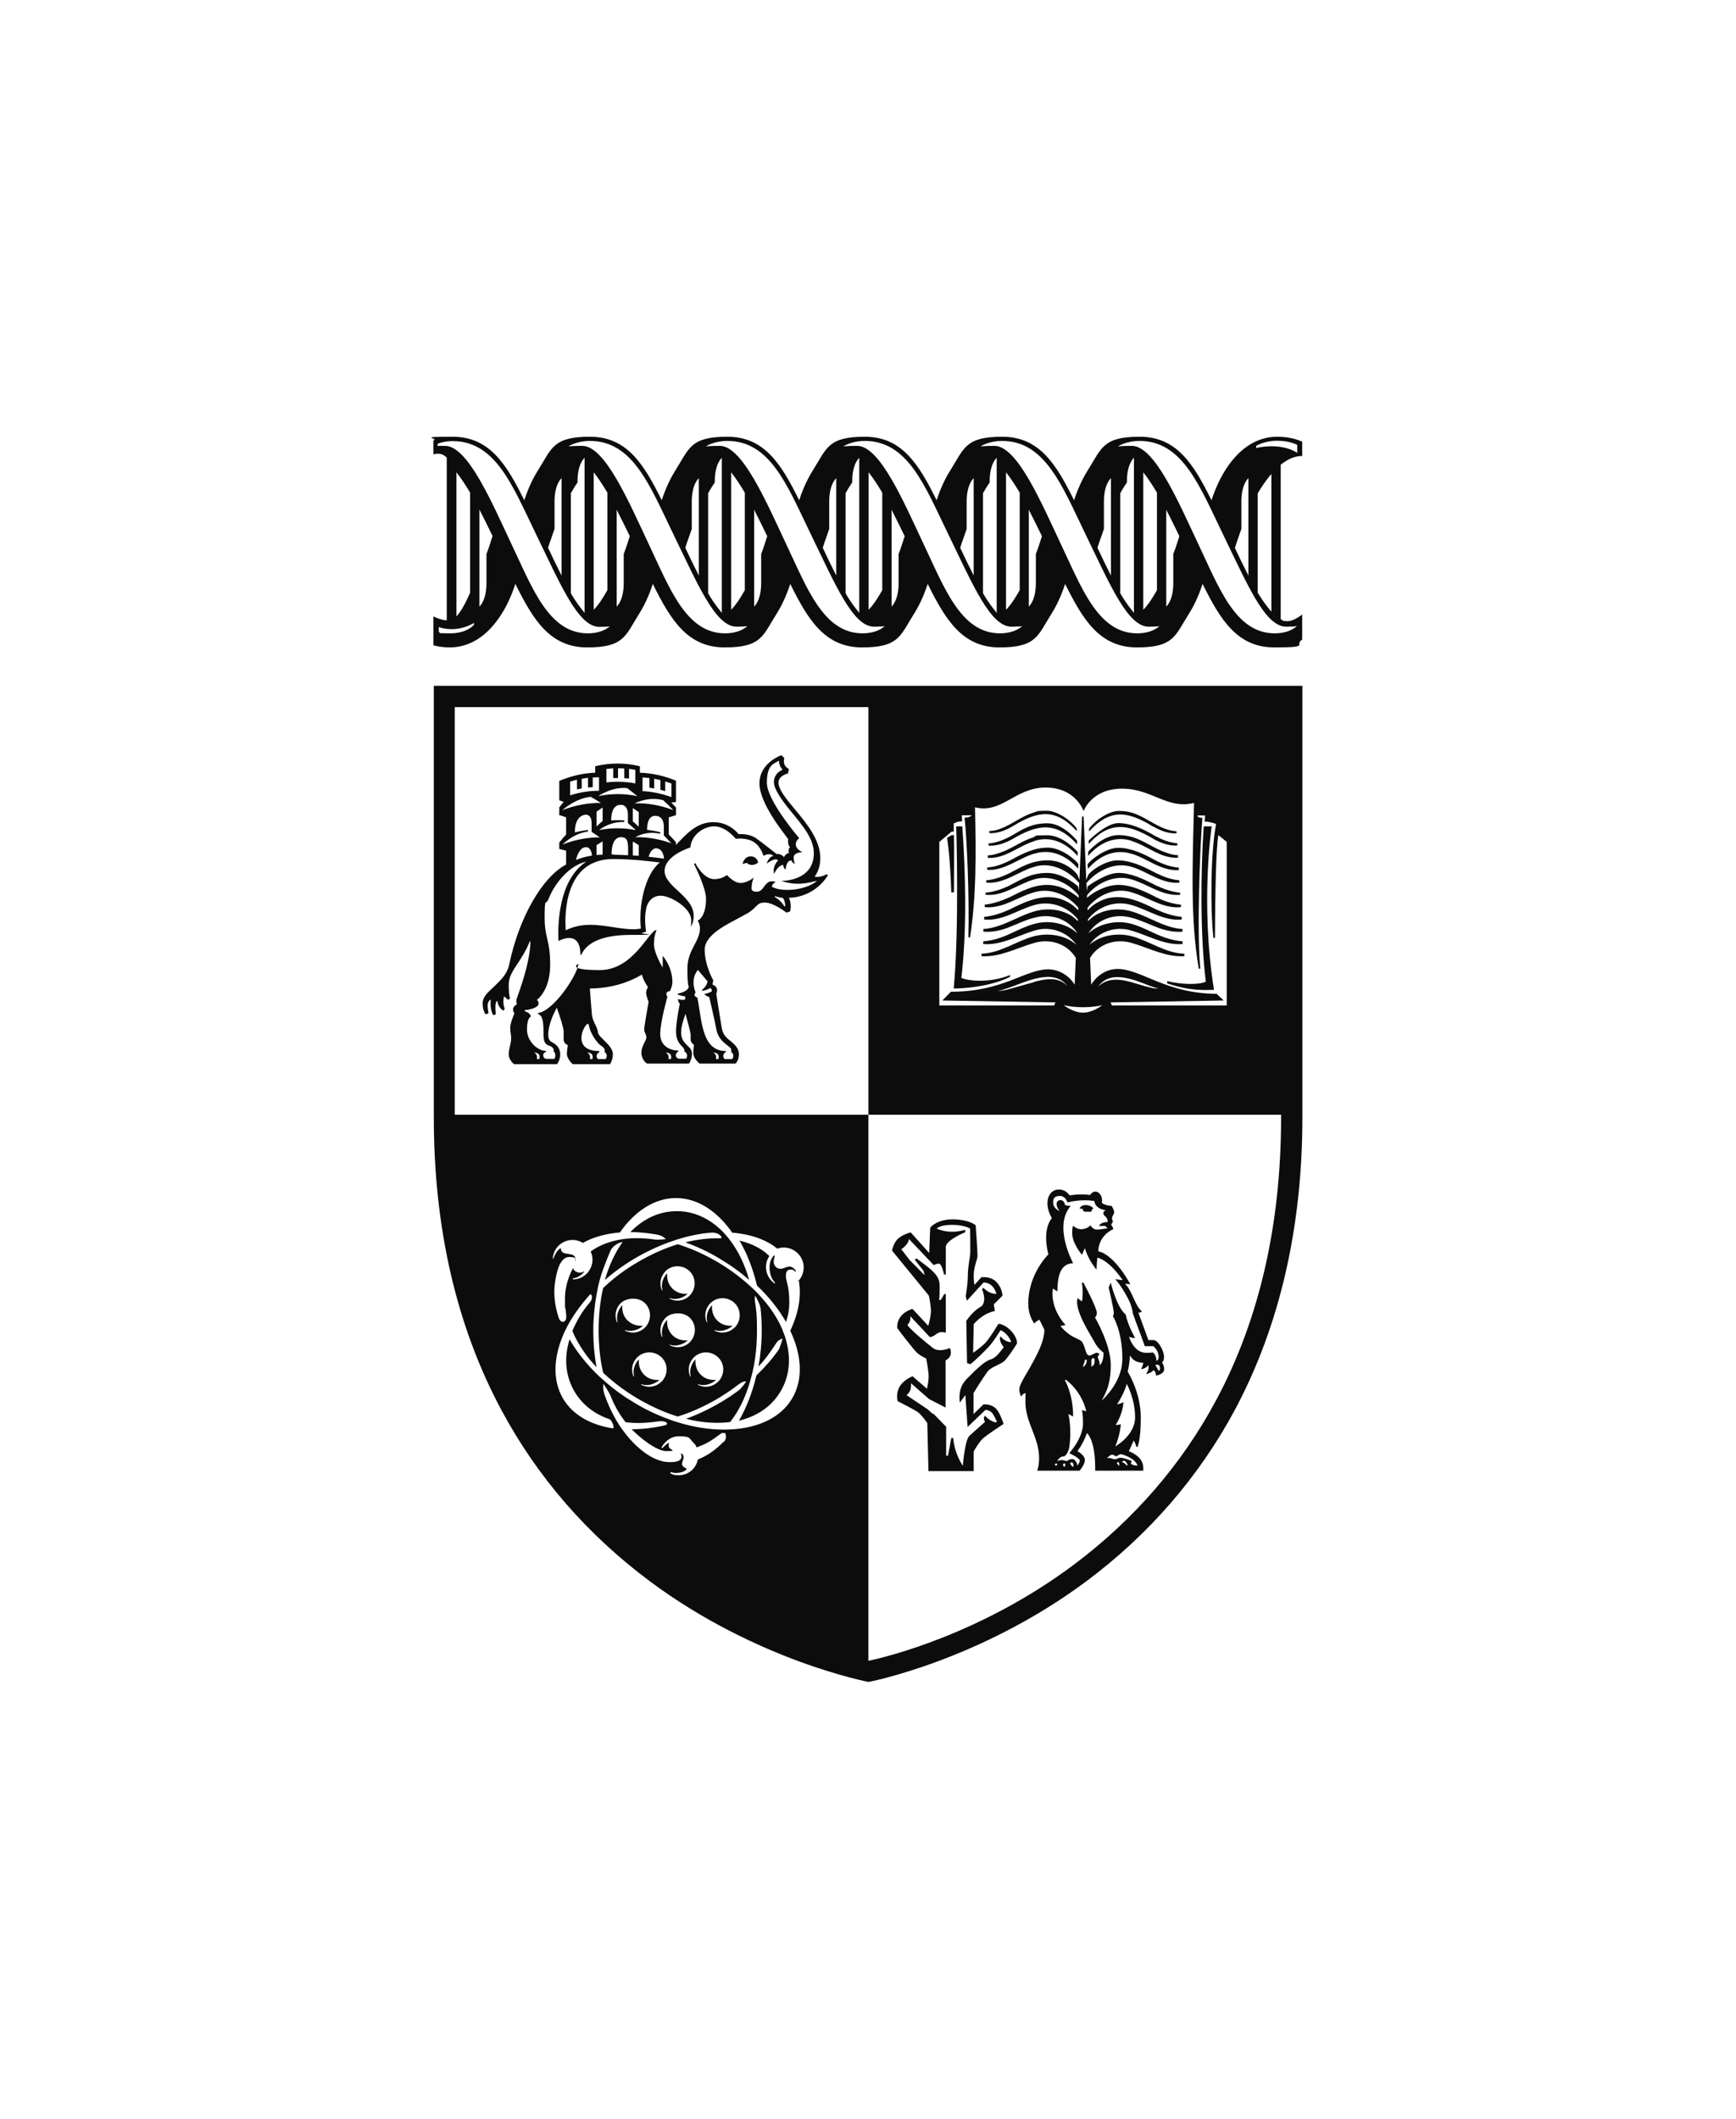 <?xml version="1.0" encoding="UTF-8"?>
<svg id="Layer_2" xmlns="http://www.w3.org/2000/svg" version="1.1" viewBox="0 0 913.2 1114.5">
  <!-- Generator: Adobe Illustrator 29.3.1, SVG Export Plug-In . SVG Version: 2.1.0 Build 151)  -->
  <defs>
    <style>
      .st0 {
        fill: #0c0c0c;
      }
    </style>
  </defs>
  <path id="DNA" class="st0" d="M685,239.9v-7.6c-3.7-1.7-8.3-2.6-13.2-2.6-10.6,0-20,6.1-27.2,17.5-4.2,6.6-6.4,13.2-7.3,15.9-9.5-19.2-18.4-33.4-37.8-33.4s-20,6.1-27.2,17.5c-4.2,6.6-6.4,13.2-7.3,15.9-9.5-19.2-18.4-33.4-37.8-33.4s-20,6.1-27.2,17.5c-4.2,6.6-6.4,13.2-7.3,15.9-9.5-19.2-18.4-33.4-37.8-33.4s-20,6.1-27.2,17.5c-4.2,6.6-6.4,13.2-7.3,15.9-9.5-19.2-18.4-33.4-37.8-33.4s-20,6.1-27.2,17.5c-4.2,6.6-6.4,13.2-7.3,15.9-9.5-19.2-18.4-33.4-37.8-33.4s-20,6.1-27.2,17.5c-4.2,6.6-6.4,13.2-7.3,15.9-9.5-19.2-18.4-33.4-37.8-33.4s-6.8.7-10,2v7.3s4-1.6,7,1.7v8.6s0,0,0,0v77c-3.6-.3-7-2.1-7-2.1v15.2c2.6.7,5.5,1.1,8.6,1.1,10.6,0,20-6.1,27.2-17.5,4.2-6.6,6.4-13.2,7.3-15.9,9.5,19.2,18.4,33.4,37.8,33.4s20-6.1,27.2-17.5c4.2-6.6,6.4-13.2,7.3-15.9,9.5,19.2,18.4,33.4,37.8,33.4s20-6.1,27.2-17.5c4.2-6.6,6.4-13.2,7.3-15.9,9.5,19.2,18.4,33.4,37.8,33.4s20-6.1,27.2-17.5c4.2-6.6,6.4-13.2,7.3-15.9,9.5,19.2,18.4,33.4,37.8,33.4s20-6.1,27.2-17.5c4.2-6.6,6.4-13.2,7.3-15.9,9.5,19.2,18.4,33.4,37.8,33.4s20-6.1,27.2-17.5c4.2-6.6,6.4-13.2,7.3-15.9,9.5,19.2,18.4,33.4,37.8,33.4s10.1-1.4,14.6-4.1v-13.2s-4.3,3.5-7.6,3.5-2.4-.4-3.7-1.1v-81.2c3.4-2.7,7.2-4.6,11.3-4.6ZM660.8,234.5s4.2-2.7,11-2.7,10.6,2.2,10.6,2.2v4.2c-8.9-5.8-21.6-2.6-21.6-2.6v-1.1ZM650.7,284.8c.7-2.1,1.5-4.3,2.3-6.6v-14.4c0-9.3,3.7-12.3,3.7-12.3v17.8s0,0,0,0v33.4c-2.6-5.1-5.1-10.2-7.1-14.5l1.1-3.4ZM578.4,284.8c.7-2.1,1.5-4.3,2.3-6.6v-14.4c0-9.3,3.7-12.3,3.7-12.3v17.8s0,0,0,0v33.4c-2.5-4.9-4.9-9.9-7.1-14.6l1.1-3.4ZM596.5,249.3v73s-4.2-4.9-7.2-10.3v-52.6c1.2-2.1,2.3-4,3.5-5.6v-.7c0-9.3,3.7-12.3,3.7-12.3v8.6s0,0,0,0ZM608.6,310.4c-2.4,4.3-4.8,7.9-7.2,10.3v-72.3c2.4,3,4.8,6.7,7.2,10.7v51.2ZM506.2,284.8c.7-2.1,1.5-4.3,2.3-6.6v-14.4c0-9.3,3.7-12.3,3.7-12.3v17.8s0,0,0,0v33.4c-2.5-4.9-4.9-9.9-7.1-14.6l1.1-3.4ZM524.3,249.3v73s-4.2-4.9-7.2-10.3v-52.6c1.2-2.1,2.3-4,3.5-5.6v-.7c0-9.3,3.7-12.3,3.7-12.3v8.6s0,0,0,0ZM536.4,310.4c-2.4,4.3-4.8,7.9-7.2,10.3v-72.3c2.4,3,4.8,6.7,7.2,10.7v51.2ZM433.9,284.8c.7-2.1,1.5-4.3,2.3-6.6v-14.4c0-9.3,3.7-12.3,3.7-12.3v17.8s0,0,0,0v33.4c-2.5-4.9-4.9-9.9-7.1-14.6l1.1-3.4ZM452,249.3v73s-4.2-4.9-7.2-10.3v-52.6c1.2-2.1,2.3-4,3.5-5.6v-.7c0-9.3,3.7-12.3,3.7-12.3v8.6s0,0,0,0ZM464.1,310.4c-2.4,4.3-4.8,7.9-7.2,10.3v-72.3c2.4,3,4.8,6.7,7.2,10.7v51.2ZM361.6,284.8c.7-2.1,1.5-4.3,2.3-6.6v-14.4c0-9.3,3.7-12.3,3.7-12.3v17.8s0,0,0,0v33.4c-2.5-4.9-4.9-9.9-7.1-14.6l1.1-3.4ZM379.7,249.3v73s-4.2-4.9-7.2-10.3v-52.6c1.2-2.1,2.3-4,3.5-5.6v-.7c0-9.3,3.7-12.3,3.7-12.3v8.6s0,0,0,0ZM391.8,310.4c-2.4,4.3-4.8,7.9-7.2,10.3v-72.3c2.4,3,4.8,6.7,7.2,10.7v51.2ZM289.4,284.8c.7-2.1,1.5-4.3,2.3-6.6v-14.4c0-9.3,3.7-12.3,3.7-12.3v17.8s0,0,0,0v33.4c-2.5-4.9-4.9-9.9-7.1-14.6l1.1-3.4ZM307.5,249.3v73s-4.2-4.9-7.2-10.3v-52.6c1.2-2.1,2.3-4,3.5-5.6v-.7c0-9.3,3.7-12.3,3.7-12.3v8.6s0,0,0,0ZM319.5,310.4c-2.4,4.3-4.8,7.9-7.2,10.3v-72.3c2.4,3,4.8,6.7,7.2,10.7v51.2ZM247.3,311.8c-2.3,5.1-4.7,9.8-7.2,12.4v-75.8c2.4,3,4.8,6.7,7.2,10.7v52.7ZM249.4,328.5s-3.5,4.6-12.5,4.6-4.2-.3-6.1-.8v-2.5c1.7.6,4.1,1.1,6.7,1.1,7,0,11.8-3.3,11.8-3.3v.9ZM258,285.4c-.6,1.9-1.3,3.9-2.1,6v15.3c0,9.3-3.7,12.3-3.7,12.3v-18.7s0,0,0,0v-32.3c2.3,4.5,4.6,9.2,6.9,13.9l-1.1,3.4ZM321.7,328.5s-3.5,4.6-12.5,4.6c-20.5,0-29.2-23.9-39.9-46.4-10.6-22.5-23.2-52.2-35.2-52.2s-2.7.2-3.9.5v-1.6s3-1.4,7.9-1.4c22.7,0,31.6,23.7,43.7,48.6,13.3,27.4,22.4,49.1,33.5,49.1s6.3-1.9,6.3-1.9v.9ZM330.2,285.4c-.6,1.9-1.3,3.9-2.1,6v15.3c0,9.3-3.7,12.3-3.7,12.3v-18.7h0s0-32.2,0-32.2c2.3,4.5,4.6,9.2,6.9,13.9l-1.1,3.4ZM393.9,328.5s-3.5,4.6-12.5,4.6c-20.5,0-29.2-23.9-39.9-46.4-10.6-22.5-23.2-52.2-35.2-52.2s-7,1.2-7,1.2v-1.1s4.2-2.7,11-2.7c22.7,0,31.6,23.7,43.7,48.6,13.3,27.4,22.4,49.1,33.5,49.1s6.3-1.9,6.3-1.9v.9ZM402.5,285.4c-.6,1.9-1.3,3.9-2.1,6v15.3c0,9.3-3.7,12.3-3.7,12.3v-18.7s0,0,0,0v-32.2c2.3,4.5,4.6,9.2,6.9,13.9l-1.1,3.4ZM466.2,328.5s-3.5,4.6-12.5,4.6c-20.5,0-29.2-23.9-39.9-46.4-10.6-22.5-23.2-52.2-35.2-52.2s-7,1.2-7,1.2v-1.1s4.2-2.7,11-2.7c22.7,0,31.6,23.7,43.7,48.6,13.3,27.4,22.4,49.1,33.5,49.1s6.3-1.9,6.3-1.9v.9ZM474.8,285.4c-.6,1.9-1.3,3.9-2.1,6v15.3c0,9.3-3.7,12.3-3.7,12.3v-18.7s0,0,0,0v-32.2c2.3,4.5,4.6,9.2,6.9,13.9l-1.1,3.4ZM538.5,328.5s-3.5,4.6-12.5,4.6c-20.5,0-29.2-23.9-39.9-46.4-10.6-22.5-23.2-52.2-35.2-52.2s-7,1.2-7,1.2v-1.1s4.2-2.7,11-2.7c22.7,0,31.6,23.7,43.7,48.6,13.3,27.4,22.4,49.1,33.5,49.1s6.3-1.9,6.3-1.9v.9ZM547,285.4c-.6,1.9-1.3,3.9-2.1,6v15.3c0,9.3-3.7,12.3-3.7,12.3v-18.7s0,0,0,0v-32.2c2.3,4.5,4.6,9.2,6.9,13.9l-1.1,3.4ZM610.7,328.5s-3.5,4.6-12.5,4.6c-20.5,0-29.2-23.9-39.9-46.4-10.6-22.5-23.2-52.2-35.2-52.2s-7,1.2-7,1.2v-1.1s4.2-2.7,11-2.7c22.7,0,31.6,23.7,43.7,48.6,13.3,27.4,22.4,49.1,33.5,49.1s6.3-1.9,6.3-1.9v.9ZM619.3,285.4c-.6,1.9-1.3,3.9-2.1,6v15.3c0,9.3-3.7,12.3-3.7,12.3v-18.7s0,0,0,0v-32.2c2.3,4.5,4.6,9.2,6.9,13.9l-1.1,3.4ZM683,327.6v.9s-3.5,4.6-12.5,4.6c-20.5,0-29.2-23.9-39.9-46.4-10.6-22.5-23.2-52.2-35.2-52.2s-7,1.2-7,1.2v-1.1s4.2-2.7,11-2.7c22.7,0,31.6,23.7,43.7,48.6,13.3,27.4,22.4,49.1,33.5,49.1s6.3-1.9,6.3-1.9ZM661.6,311.6v-52.1c1.8-3.1,4.2-6.8,7.2-10.2v72.4c-2.4-2.7-4.9-6.2-7.2-10Z"/>
  <g id="STAFF">
    <path class="st0" d="M512.3,773.7h-23.9l-.6-25.2c-.5-.9-3.7-5.2-5.7-6.3-2.7-1.6-9.2-4.9-9.2-4.9l-.6-.3-.2-.6c0-.1-.8-3.5,1-6.9,1.8-3.3,5.9-5.2,6.1-5.3l.8-.4,7.6,6.6c.4-1.7.9-4.2.9-6.5s-.9-7.7-1.3-9.4c-1.1-.5-3.4-1.7-4.9-3.1-1.9-1.8-9.3-11.5-10.1-12.6l-.2-.3v-.4c0-.1-.3-3,1.8-5.7,2-2.6,5.1-3.6,5.3-3.7l.9-.3,8.3,8.9c.6-2.1,1.4-5.4,1.4-7.8s-.8-7-1.1-8.1l-19.3-23.6v-.7c.2-.1.8-3.6,3.2-5.7,2.2-2,5.7-3,5.8-3l.8-.2,9.7,10.8.5-13.2.3-.4c.1-.2,3.5-4.1,11.5-4.1s11.5,2.7,11.7,2.8l.5.4v.7c0,.5.9,12.4.9,14.7s-.4,2.4-.8,4c-.6,2.1-1.2,4.4-1.2,7s.2,3.6.4,4.9l3.7-4.1h.6c.2,0,4.2-.4,7.1,2.4,2.8,2.7,3.3,6.5,3.3,6.7v.7c0,0-4.5,4.5-4.5,4.5l.5,3.5c-4.2.9-7.9,3.3-11.1,6.9l-.3,15.1c2-1.4,4.9-3.6,6.5-5.3,2.5-2.8,6.2-9,6.3-9.1l.5-.8h.9c.3.2,3.1.7,5.9,3.8,2.9,3.2,3,5.8,3,6v.4l-.2.4c-1,1.6-4.9,7.6-6.7,9.1-.8.7-2.1,1.3-3.5,2-1.7.8-3.7,1.8-4.6,2.8-1.5,1.6-6,8.8-7.9,11.9v11l5.3-5.1h.5c.2,0,4.5-.2,6.8,3.2,2,3,2.8,6,2.9,6.1l.3,1-.9.6c0,0-7.7,5-10,7.1-1.8,1.7-4.2,5.6-4.8,6.8v10.3ZM490.9,743.4l6.8,7v15.2h1l1.7-9.3h1c.5,5.8,2.8,11.3,5.1,14.6,0,0,1-13.6,3.5-15.8,1-.9,6.4-5.8,8.2-7.3,0,0-1.4-1.7,0-3.3.6,1.4,5.3,4.4,6.2,3.3-.4-1-1.1-2.6-2.2-4.3-1.1-1.6-3-1.9-3.8-2l-9.4,9-1.2-16.8-2.9,4c-1.1-9,3.3-12,5.3-14.1,5.1-5.2,8.3-7.8,10.9-8.6s4.3-3.1,6.9-6.4c-3-4-1.8-5.5-1.7-5.8,1.1,1.7,3.8,3.2,5.6,3.1-.1-.6-.6-2-2.2-3.8-1.3-1.5-2.6-2.2-3.4-2.5-1.4,2.3-3.8,6.1-6,8.5-1.8,2-7.7,7.9-9.9,9.4l-1.7-.6-.4-22.2c2.4-3.5,5.1-6.1,8.2-7.8,2-2.6,1.2-5.8.1-8.9l.7-.7c2,2.1,4.3,3.2,6.8,3.2-.2-1-.9-2.9-2.4-4.3-1.5-1.4-3.4-1.7-4.3-1.7l-8.8,9.6-.6-2.4c0-.1,1.1-5.9,1.1-10.8s1.3-9.8,1.3-12.6,0-9.5-.1-12.2c-1.2-.6-4.2-1.9-9.5-1.9s-7.2,1.2-8.1,2c4.8,2,9.8,2.1,15,.6v1.3s-10.2,4.1-10.2,7.8v14.4h-.9s-1.2-5.7-2.7-5.7-2.7.8-2.7.8l-13.1-13.8c.1,1.8-2.2,4.3-4,5.4l4.3,5.6,8,8.1-.6-2.3-4.7-6,1.1-.5c9.5,7,12.1,9.3,12.1,14.7s-.3,7.1-.3,7.1h.9c0,0,1.8-3.1,1.8-3.1,0,0,.8,0,.8,0v20.4s-.7-.5-2.4-.4c-2.2,0-3.6,2.6-6,2.6l-10.3-11c.3,1.8-.2,3.3-1.5,4.7,2.4,3.2,10.3,9.6,13.5,12.1,3.2,2.5,8.9,0,8.9,0,0,0,2.1,4.2-2.3,6.5v24.8l-8.7-4.5-9.5-8.3s.2,2.6-.5,4-1.8,2.3-1.8,2.3l11.2,7.5,2.6,2.4Z"/>
  </g>
  <path id="BEAR" class="st0" d="M574,637.3h-1.9s.3,0-.9,0c-1.9,0-1.7-1.6-1.7-1.6h-1.6s.4-1.9,3.2-1.9,4,1.7,4,1.7c-.6.6-.9,1-1,1.8ZM611.4,716.8c.5.8,1,2,1,3.2,0,2.9-4.3,3.5-4.3,3.5,0-1.9-1.2-2.9-1.2-2.9,0,0-1,1.4-4,2.1,1.3-2,1.4-2.9,1.2-4.8-1,1.4-2.1,1.9-3.8,2.2,1.1-2.4,1.1-3.4,1.1-3.4-4.3,0-5.8-2-7-3.8-.2,3.3-.6,6.1-1.2,8.5,1.4,2.3,6.9,12.1,6.9,24.3s-1.8,15.4-1.8,15.4l-.6-.3s-.5-2.3-1.4-3.1c0,0-1.2,2.9-2.5,5.6,2.7,1,7.6,3.5,7.6,8.8v1.4h-25.3v-1.4c0-12.2-2.7-16.8-4.3-18.4-1.3,3.6-3,6.8-5,9.5,1.7,1,3.9,2.8,3.9,4.7s-2.1,4.9-2.4,5.1l-.4.5h-22.3s1-2.5,1-6.6c0-10.9-7.2-18.8-7.2-29.5s1-4.5,1-4.5c-2.1-.8-3.2,1.6-3.2,1.6,0,0-1-1.6-1-3.9s3.3-7.3,5.9-11.9c3.2-5.8,7.2-12.9,7.3-19.3l-2.6-5.3c-1,.4-1.9,1-2.7,2l-.8-1.2c0-.1-2.4-3.5-2.4-9.2,0-14,8.2-23.5,10.6-26-.8-3-3-12.8,1.8-19.1-.9-1.5-2.3-4.4-2.3-7.7,0-5,3-7.3,6-7.3s4.8,1.9,5.7,3.1c0,0,5.5-1,10.7-.2.3-.4,1.2-1.8,2.9-1.8s3.4,2.1,3.4,4.4,0,1.2-.1,1.6c1.3.8,3,1.5,5.1,1.5,0,0,1.4,2,1.4,3.4s-2.1,2.5-.6,4.8l-1,1.7s1.1,1.4,1.1,2.4c0,0-7.5,2.8-7.9,11.6,8.9,1.9,16.9,17.4,16.9,17.4,0,0-1.3-.3-2.8-.3,3.9,3.7,5.4,12.1,8.8,14.3-.4,1.1-1.8.8-1.8.8,2.1,5.7,4.4,12.1,5.3,14.5h2.6c2.7,0,5.6,6,5.6,8.5s-.5,2.6-1,3.2ZM556.2,770.1c-.4-.6-.8-.5-1.3,0,0,.5.4.7.4.7h.4s.4-.1.4-.7ZM560.5,770.1c-.4-.6-.8-.5-1.3,0,0,.5.4,1.3.4,1.3h.4s.4-.6.4-1.3ZM564.4,769.5c-.4-.6-.9-.4-1.5,0,0,.5.9,1.6,1.4,1.9h.4s0-1.3-.3-1.9ZM569.2,741.7l2.2.5c0,0-1.8-9.8-10.8-16.6l-.4.4s4.3,7.1,4.3,19l-2.5-1.3s2,7.9.4,17.9c-.1.7-1.3,4.4-3.1,4.4s-3.2,2.4-3.2,2.4c0,0,1.3-.5,2.4-.5s1.9.5,2.6.5,1-1,3-1,2.7,3.4,2.7,3.4c.5-.7,1.2-1.8,1.2-2.7,0-.6-2-2.1-3.9-3l-1.6-.8,1.1-1.4c2.6-3.2,6.1-8.8,6.1-14.2s-.6-7-.6-7ZM571.7,715.7c0-1-.9-.5-.9-.5l-1.2,3.7c1.4-.4,2.1-2.4,2.1-3.2ZM575.8,714.7c-.7-.6-1-.6-1.7.4v3.7c1.7-.8,1.7-1.9,1.7-4.1ZM588.6,769.3c-.3-.5-.7-.3-1.1,0,0,.4.7,1.2,1,1.5h.3s0-1-.2-1.5ZM593.3,770.8s-.9-2.5-1.9-2.5-1.2.6-1.2.6c.8.2,1.9,1.2,2.5,1.8h.7ZM589.4,764.9c-1,0-1.5,1-2.2,1s-1.1-.8-2.2-.8-2.8,1.9-2.8,1.9c0,0,.5-.2,1.3-.2s2.1.7,3,.7,1.4-.8,2.9-.8,4.4,1,6.1,1.8c0,0-.6.4-.6.9,0,1.4,3.5,1.4,3.5,1.4-1.2-3.8-7.9-6-8.9-6ZM592.7,727.9c-.9,3.5-3.4,8.2-5.1,10.7,1.2-.2,2.3-.6,3.4-1.1-.4,4.3-1.8,8.3-4.1,11.9,0,0,1.5.2,2.7-.4,0,0-.3,5.5-2.9,11.7,0,0,10.4-5.7,10.4-15.3s-4.3-17.4-4.3-17.4ZM608.2,715.8s1.3-.2,1.3-2.2c0-3.4-2.8-5.6-2.8-5.6h-4.5l-.3-.9c0-.1-3.3-9-6-16.3,0,0-.2-3.4-2.4-7.6-3.6-7-6.8-10.4-6.8-10.4l3.9.5c-4.9-7-9.2-10.6-13.3-11.9-.2,0-.5,6.4-.5,6.4-2.8-3.5-4.9-7.3-6.1-11.3-.8,1.4-1.5,3.5-1.5,3.5,0,0-5.2-6-5.2-11.4s1-3.5,1-3.5c0,0,1.7,1.4,3.7,1.4s4-.9,4.9-2.1c0,0,1.2,2.3,3.4,2.3s3.8-.6,5.6-.6l-1.2-1.3h-3.3s.7-2.1,4.6-2.1c0-3-2.3-3-2.3-4.5s1.4-1.7,1.4-1.7c-5.1-.6-6.1-3.7-6.1-4.8-4-.8-9.4-.4-13.2.5l-1,.2s-.9-3.4-4-3.4-3.5,1.6-3.5,3.5c0,3.3,3.4,4.4,3.4,4.4,0,0-1.6-1.8-1.6-3.5s1-2.2,2.1-2.2c2,0,2.4,2.7,2.4,2.7l2.9.4c-9.3,10.7,1.3,30,1.3,30.1-6.7.2-8.2,6.6-8.3,14.8l-2.3-1.5c-.1,0-2.1,9.5,6.6,19.2l-2.7.5c6,7.1,10.2,6.2,11.7,8.8s1.6,6.7,3.5,6.7,4.1-2.9,5.4-.4c0,0-.9.2-.9,1.2s1.2,2.5.9,4.3c0,0,2.1-.9,2.1-6.6,0,0-2.8-1.9-4.5-5.1-1.7-3.3-11.3-17.5-9.1-23.6,0,0,1.9,1.7,2.3,1.7,0,0,.8-4.3-.1-9.8h.8s7.1,13.1,7.1,16c0,0,0,1.4-1,2.3,0,0,8.3,14.1,8.3,25s-3,15.3-4.8,18.8c5.2-5,10.9-12.6,10.9-22.1,0-14.8-5-22.4-5-22.4,0,0,.5-.6.5-1.7,0-2-2.7-13.4-2.7-13.4l1.1-2.5s3.1,13,7.8,16.7c1.4,6.3,5,12.4,5,12.4-1.1,0-2.1-.2-3.2-.6,0,0,2.5,8.4,8.9,8.4s1.8-.4,2.6-.4c2.9,0,3,5.1,3,5.1ZM609.4,717.8h-1.7l1.8,3.2c1.2-.4.7-2.7-.1-3.2Z"/>
  <path class="st0" d="M394.9,450.4c-3.6,0-4.3,4-4.3,4l2.3-.6s.7,1.1,2.7,1.1,3.2-1.3,3.2-1.3c0,0-.4-3.2-4-3.2Z"/>
  <g>
    <path class="st0" d="M411.8,699.8c-2.7-6.5-7-13-12.8-19.1-1-1.1-2.1-2.2-3.3-3.3-5.1-4.8-11.1-9.4-18-13.5-7.2-4.2-14.3-7.4-21.2-9.5-6.9,2.1-14,5.3-21.2,9.5-4.4,2.6-8.5,5.4-12.2,8.4-2.1,1.7-4,3.4-5.8,5.1-1.6,6.8-2.4,14.3-2.4,22.3s.8,15.5,2.4,22.3c5.1,4.8,11.1,9.4,18,13.5,7.2,4.2,14.3,7.4,21.2,9.5,6.9-2.1,14-5.3,21.2-9.5,4-2.4,7.6-4.9,11-7.5,2.5-1.9,3.8-1.4,3.8-1.4,0,0-2,3.2-4.1,4.8-3,2.2-6.1,4.3-9.4,6.2-5.9,3.5-12.1,6.4-18.1,8.6,8.3,2.1,16.1,2.6,23.2,1.7,4.5-5.7,8.1-13,10.5-21.5.4-1.5.8-2.9,1.2-4.5,1.6-6.8,2.4-14.3,2.4-22.3s-.3-10-1-14.6c-.4-2.7.1-3.5.1-3.5,0,0,2.5,4.1,2.8,6.7.4,3.7.6,7.5.6,11.4,0,6.6-.6,13-1.7,19.1,3.8-4,6.7-8.3,9.4-12.4,1.4-2.1,3.3-2.2,3.3-2.2,0,0-1.5,4.9-2.1,5.8-3.3,4.7-7.2,9.2-11.7,13.5-2.1,8.9-5.2,16.9-9.2,23.8,9.5-2.3,17.2-7.4,21.9-15.4,4.9-8.2,5.6-17.8,2.7-27.6-.4-1.5-1-3-1.6-4.4ZM350,668.6c3.5-3.5,9.2-3.5,12.8,0,3.5,3.5,3.5,9.2,0,12.8-2.9,2.9-7.2,3.4-10.6,1.6l.2-.3c2.9,1.2,7.1,0,9.4-2.3,0,0-4.6.8-8.1-2.7s-2.7-8.1-2.7-8.1c-2.2,2.2-3.5,6-2.5,8.9l-.3.2c-1.5-3.3-.9-7.3,1.9-10.1ZM330.1,694.5c-3.5-3.5-2.7-8.1-2.7-8.1-2.2,2.2-3.5,6-2.5,8.9l-.3.2c-1.5-3.3-.9-7.3,1.9-10.1s9.2-3.5,12.8,0c3.5,3.5,3.5,9.2,0,12.8-2.9,2.9-7.2,3.4-10.6,1.6l.2-.3c2.9,1.2,7.1,0,9.4-2.3,0,0-4.6.8-8.1-2.7ZM347.9,726.7c-2.9,2.9-7.2,3.4-10.6,1.6l.2-.3c2.9,1.2,7.1,0,9.4-2.3,0,0-4.6.8-8.1-2.7-3.5-3.5-2.7-8.1-2.7-8.1-2.2,2.2-3.5,6-2.5,8.9l-.3.2c-1.5-3.3-.9-7.3,1.9-10.1,3.5-3.5,9.2-3.5,12.8,0s3.5,9.2,0,12.8ZM352.2,707.5l.2-.3c2.9,1.2,7.1,0,9.4-2.3,0,0-4.6.8-8.1-2.7-3.5-3.5-2.7-8.1-2.7-8.1-2.2,2.2-3.5,6-2.5,8.9l-.3.2c-1.5-3.3-.9-7.3,1.9-10.1s9.2-3.5,12.8,0c3.5,3.5,3.5,9.2,0,12.8-2.9,2.9-7.2,3.4-10.6,1.6ZM377.7,726.7c-2.9,2.9-7.2,3.4-10.6,1.6l.2-.3c2.9,1.2,7.1,0,9.4-2.3,0,0-4.6.8-8.1-2.7-3.5-3.5-2.7-8.1-2.7-8.1-2.2,2.2-3.5,6-2.5,8.9l-.3.2c-1.5-3.3-.9-7.3,1.9-10.1,3.5-3.5,9.2-3.5,12.8,0s3.5,9.2,0,12.8ZM386.4,698.2c-2.9,2.9-7.2,3.4-10.6,1.6l.2-.3c2.9,1.2,7.1,0,9.4-2.3,0,0-4.6.8-8.1-2.7-3.5-3.5-2.7-8.1-2.7-8.1-2.2,2.2-3.5,6-2.5,8.9l-.3.2c-1.5-3.3-.9-7.3,1.9-10.1,3.5-3.5,9.2-3.5,12.8,0,3.5,3.5,3.5,9.2,0,12.8Z"/>
    <path class="st0" d="M415.2,666.2c-1.9,0-2.7,1.1-4.7,1.1s-3.5-1.7-3.5-3.5.6-3.2.6-3.2l-.4-.4c-.5.5-.9,1-1.2,1.6-2.1,3.4-1.3,9.8,1.6,12.7,0,0,.1.7.1.7-.6-.4-1.2-.9-1.7-1.4-3.6-3.6-4-9.2-1.3-13.2-1.5-1.4-2.6-2.3-2.8-2.4-3.7-2.7-8.1-4.6-12.9-5.7,4,6.8,7.1,14.8,9.2,23.6,6.3,6,11.5,12.6,15.3,19.2,0,0,0,0,0,0,1-3.2,1.7-6.1,1.7-10.7,0-8.3-1.8-10.7-1.8-13.4s.9-3.5,2.6-3.5,2.4,1.2,2.4,1.2l.3-.3c-.4-1.1-2.1-2.5-3.5-2.5Z"/>
  </g>
  <g id="BOOK">
    <g>
      <path class="st0" d="M566.4,437.2v-1.4c-2.4-3.7-9.9-9.4-15.7-9.4s-4.8.3-7.1,1c-6.3,1.9-11.2,6.2-17.2,8.4-1.9.8-3.9,1.2-6,1.3,0,0,0,1.1,0,1.1,4.4.2,8.7-1.5,12.4-3.7,13.1-8,22.4-9.7,33.6,2.6Z"/>
      <path class="st0" d="M595.2,449c8.2,2.4,15.7,9.3,24.9,8.6,0,0,0-1.3,0-1.3-4.3-.3-8.3-1.8-12.1-3.7-6.5-3.6-13.1-6.7-19.8-6.7s-14.9,6.7-16.1,8.7l.2,2.4c5.8-6.8,14-10.8,23-7.9Z"/>
      <path class="st0" d="M566.6,444v-1.8s-7.2-9.2-15.6-9.2-12.8,3-19.2,6.7c-3.7,2-7.6,3.6-11.8,3.9,0,0,0,1.2,0,1.2,4.5.2,8.8-1.4,12.6-3.5,13.1-7.7,22.8-9.6,34,2.8Z"/>
      <path class="st0" d="M614,517.2c12.6,4.3,20.5,3.4,24.6,3.4-7.3-45.8-1.2-86-1.2-86h-4.2c-1.6,23.4-1.9,57.1,1.1,81.7-3.8,1.8-13.1,1.5-20.3-.3v1.2Z"/>
      <path class="st0" d="M606.5,434.6c3.7,2.2,8,3.9,12.4,3.7,0,0,0-1.1,0-1.1-2.1-.1-4.1-.6-6-1.3-6-2.2-10.9-6.4-17.2-8.4-2.3-.7-4.7-1-7.1-1-5.8,0-13.3,5.7-15.7,9.4v1.4c11.2-12.3,20.5-10.6,33.6-2.6Z"/>
      <path class="st0" d="M595.2,442.3c8.2,2.4,15.4,9.4,24.5,8.8,0,0,0-1.3,0-1.3-2.1-.1-4.2-.6-6.1-1.3-6.2-2-11.3-6.2-17.8-8.2-2.4-.7-4.9-1.1-7.4-1.1-8.6,0-16,8.8-16,8.8,0,0,0,2.1,0,2.1,5.9-6.7,13.9-10.7,22.8-7.9Z"/>
      <path class="st0" d="M544.1,442.3c8.9-2.9,16.9,1.2,22.8,7.9,0,0,0-2.1,0-2.1,0,0-7.4-8.8-16-8.8s-5,.3-7.4,1.1c-6.4,2-11.5,6.2-17.8,8.2-2,.7-4,1.2-6.1,1.3,0,0,0,1.3,0,1.3,9.1.6,16.3-6.4,24.5-8.8Z"/>
      <path class="st0" d="M606.7,441.2c3.8,2.1,8.2,3.8,12.6,3.5,0,0,0-1.2,0-1.2-4.2-.3-8.1-1.9-11.8-3.9-6.3-3.7-12.7-6.7-19.2-6.7s-15.6,9.2-15.6,9.2v1.8c11.1-12.4,20.8-10.5,33.9-2.8Z"/>
      <path class="st0" d="M501.7,519.9c4.9,0,18.7-.8,29.6-6.1v-1c-10,4.2-21.8,3.3-25.6,1.5,3-24.6,2.2-56.3.5-79.7h-3.2s1.7,53.1-1.3,85.3Z"/>
      <path class="st0" d="M228.2,360.7v227c0,58.1,11.9,109.8,35.5,153.8,18.9,35.3,45.2,65.6,78.2,90.2,56.3,41.9,115,52.9,115,52.9,0,0,58.2-11,114.5-52.9,33-24.6,59.3-55,78.2-90.2,23.5-44,35.5-95.8,35.5-153.8v-227H228.2ZM500.5,437.4h1.2c0-1.3,0-2.8,0-4.3,1.6-.8,2.9-1.2,4.4-1.1,0-1.1-.1-2.1-.2-3.2h5.3s-1.3,1.4-3.8,1.2c1.3,12.1,2.5,41.2,2,63h.9c3.2-21.5,3.2-41.3,2.6-68.4,14.2,3.5,21.1-10.4,37.1-10.4s20,12.4,20,12.4c0,0,4.2-11.8,20.2-11.8s23.6,11,37.9,7.5c-.7,31-2.1,60.7,2.5,87.2h.8c-1.9-19.9-.2-63.3,1.1-79.4-2.5.2-2.6-1.2-2.6-1.2h4c0,1.1-.1,2.1-.2,3.2,1.4,0,4.4.5,6,1.3-3,15.8-3,45.4-1.4,59.9h.8c.1-20.9.5-47,1.8-54.1l4.4,3.6v86h-60.4l-.7-1.6,59.5-1-3.7-3.5c-27-.2-39.5-13-52.2-13.1-9.5.2-13.8,8.3-13.8,8.3l-.6-14.1c4.5-7.5,13.7-10.4,22.1-7.8,9,2.6,17.8,7.5,27.5,6.9,0,0,0-1.3,0-1.3-9.7-.3-17.4-6.1-26.6-8.9-7.5-2.3-17-1.3-23.3,4.2,4.6-6.7,13.5-10.1,21.9-7.5,8.9,2.5,17.5,7.9,27.1,7.1,0,0,0-1.4,0-1.4-2.3-.2-4.5-.6-6.7-1.2-6.9-1.8-12.5-5.7-19.5-7.8-7.7-2.4-16.9-.8-23.2,4.6v-.2s0,0,0,0c5.2-7.3,13.9-10.3,22.6-7.8,4.3,1.1,8.4,3.1,12.8,4.8,4.4,1.8,9.2,2.9,13.9,2.5,0,0,0-1.4,0-1.4-9.4-.6-17.1-6.2-25.9-9-6.9-2.3-15.5-1.7-21.6,2.9-.8.6-1.5,1.3-2.2,2v-1c5.4-6.8,14.4-10.1,22.9-7.5,8.6,2.4,17,8.6,26.4,7.6,0,0,0-1.4,0-1.4-4.5-.4-8.7-1.8-12.8-3.6-11.2-5.5-22.3-10.8-33.9-2.4-1,.8-1.9,1.7-2.8,2.6v-1.4c5.5-6.8,14.5-10.8,23.1-8.1,8.5,2.4,16.6,8.8,26,7.8,0,0,0-1.3,0-1.3-4.4-.4-8.6-1.8-12.6-3.7-6.7-3.4-13.4-6.7-20.2-6.7s-13.5,4-16.6,6.8v-1.3c5-6.5,14.7-11.1,23.4-8.4,8.4,2.4,16.3,9,25.6,8.1,0,0,0-1.1,0-1.1-4.4-.4-8.5-1.9-12.5-3.7-6.6-3.4-13.3-6.7-20-6.7s-16.2,7.1-16.2,7.1l-.4,2.4-.2-4.2c5.8-6.7,15-11.2,23.7-8.5,8.3,2.4,16,9.2,25.2,8.3,0,0,0-1.2,0-1.2-4.4-.4-8.4-1.9-12.3-3.8-6.6-3.5-13.3-6.7-20.1-6.7s-14.4,5.7-15.6,7.7l-1,2.6-1.4-33.4h-.8l-1.4,33.4-1-2.6c-1.2-2.1-7.3-7.7-15.6-7.7s-13.5,3.2-20.1,6.7c-3.9,1.9-7.9,3.4-12.3,3.8,0,0,0,1.2,0,1.2,9.2.9,16.9-5.9,25.2-8.3,8.7-2.8,17.9,1.8,23.7,8.5l-.2,4.2-.4-2.4s-7.7-7.1-16.2-7.1-13.4,3.3-20,6.7c-4,1.9-8.1,3.3-12.5,3.7,0,0,0,1.1,0,1.1,9.3,1,17.2-5.7,25.6-8.1,8.6-2.7,18.3,2,23.4,8.4v1.3c-3.2-2.8-9.3-6.8-16.6-6.8s-13.5,3.4-20.2,6.7c-4.1,1.8-8.2,3.2-12.6,3.7,0,0,0,1.3,0,1.3,9.4,1,17.5-5.5,26-7.8,8.6-2.6,17.6,1.3,23.2,8.1v1.4c-.9-.9-1.8-1.8-2.8-2.6-11.6-8.4-22.8-3.1-33.9,2.4-4.1,1.8-8.3,3.2-12.8,3.6,0,0,0,1.4,0,1.4,9.4,1,17.8-5.2,26.4-7.6,8.5-2.5,17.5.8,22.9,7.5v1c-.7-.7-1.4-1.3-2.2-2-6.1-4.6-14.6-5.2-21.6-2.9-8.8,2.8-16.5,8.4-25.9,9,0,0,0,1.4,0,1.4,4.8.4,9.6-.7,13.9-2.5,4.4-1.7,8.5-3.8,12.8-4.8,8.7-2.5,17.5.5,22.6,7.8v.2c-6.3-5.5-15.5-7-23.2-4.6-7,2-12.7,6-19.5,7.8-2.2.6-4.4,1-6.7,1.2,0,0,0,1.4,0,1.4,9.6.8,18.2-4.5,27.1-7.1,8.4-2.6,17.3.9,21.9,7.5-6.2-5.5-15.8-6.5-23.3-4.2-9.2,2.8-16.8,8.5-26.6,8.9,0,0,0,1.3,0,1.3,9.7.6,18.5-4.3,27.5-6.9,8.4-2.6,17.6.3,22.1,7.8l-.6,14.1s-4.2-7.8-13.8-8.1c-12.8.2-23.7,11.8-51.3,11.8l-4.5,4.6,59.5,1-.7,1.6h-60.4v-86s6.2-5.2,6.2-5.2ZM579.8,528.7s-4.9,3.9-10.1,3.9-10.1-3.9-10.1-3.9c6.7,1.4,13.6,1.4,20.3,0ZM543.8,516.6c-4.7,1.2-9.4,2.7-14.1,3.9-1.6.4-3.2.7-4.9.6,1.6-.1,3.2-.7,4.7-1.2,9.4-3,24.6-11.4,32.1-1.2-4.8-5.2-11.8-3.9-17.9-2.2ZM577.7,518.9c6.5-9.3,19.3-3.4,27.7-.2,1.3.5,2.6.9,4,1.1-1.4.2-2.9,0-4.2-.4-8.9-1.9-19.7-8-27.5-.5ZM380.6,758.3c-4.1,4.2-8.6,7.4-13.5,9.3,0,0,0,0,0,0-.4,1.9-1.3,3.8-2.8,5.3-2,2-4.7,3-7.3,3s-3.3-.5-4.5-1.1l.5-.6c3.1,1.4,8.1-.3,8.2-1.8-4.3-1.8-1.6-3.9-1.6-5.8s-1.1-2.1-1.1-2.1h-.4s.4.6.4,1.5c0,2.5-2.9,3-6.2,3-10.9,0-20.9-11.4-25.2-17.5-1-1.4-1.9-2.8-2.8-4.3-2.4-4.1-4.5-8.6-6.2-13.4-1.2-3.3-.7-6-.7-6,0,0,2.8,4,3.8,6.4,2.1,5.3,4.8,9.9,7.9,13.8,5.2.7,10.8.5,16.8-.4,4.7-.7,6.2,1.4,4,2-6,1.4-12,2.1-17.6,2.1,4.1,4.3,13,11.5,18.2,11.5s3.1-.4,3-.4l-.2-.5c-2.5-.9-1.3-3.5-1.3-3.5-1.3.3-3.5,2.8-3.5,2.8l-.6-.2s2.9-6,9.2-6,5.3,1,7.3,3,1.5,1.8,2,2.8c.2,0,.5-.1.7-.2,3.1-1.1,6-2.6,8.8-4.6,1.9-1.3,3.7-2.7,3.7-2.7h1.9c0,0,1.2,2.7-.7,4.7ZM420.8,673.9c-.1.1-.3.3-.5.4,1.3,7.9-.4,16.8-4.6,25.6,6.1,12.8,6.9,25.6,1,35.6-5.8,9.8-17,15.1-30.7,16.2-1.7.1-3.4.2-5.2.2-7.7,0-16-1.3-24.4-3.9-1.5-.4-2.9-.9-4.4-1.5-6.1-2.2-12.2-5-18.1-8.6-5.7-3.4-10.9-7.1-15.5-11.2-1.2-1-2.4-2.1-3.5-3.1-6.3-6-11.5-12.6-15.3-19.2-3,9.8-2.2,19.4,2.7,27.6,4.1,6.9,10.4,11.7,18.3,14.4,1.2.4,3.2,5.1,1.6,4.8-11.5-1.8-20.9-7-26-15.6-5.9-10-5-22.8,1-35.6.7-1.5,1.5-3,2.3-4.4,2.9-5,6.6-10,10.9-14.8.6-.6,2,1.7-.2,4.3-4.1,4.7-7,9.9-9.1,14.9,2,4.9,5,9.8,8.8,14.6,1.2,1.5,2.5,3,3.9,4.5-1.1-6.1-1.7-12.5-1.7-19.1s.6-13,1.7-19.1c.3-1.6.6-3.1.9-4.6,1.5-6.6,4-12.7,6.4-18.4,1.5-3.6,6.7-5.1,6.3-4.5-3.9,5.5-7,12.1-9.2,19.8,1.5-1.3,3-2.6,4.6-3.8,3.4-2.6,7-5.1,10.9-7.4,5.9-3.5,12.1-6.4,18.1-8.6,1.5-.5,2.9-1,4.4-1.5,6.1-1.9,12.2-3.2,18-3.6,4.3-.3,6.4,3,4.8,3-5.8-.2-12,.5-18.5,2.1,6.1,2.2,12.2,5,18.1,8.6,5.7,3.4,10.9,7.1,15.5,11.2-2.4-8.5-6-15.7-10.5-21.5-1-1.3-2.1-2.5-3.2-3.7-6.8-7-15.2-11-24.4-11s-17.6,4-24.4,11c4.5,0,9.1.5,13.9,1.3,3.4.6,4.7,2.4,4.7,2.4,0,0-3.5.5-5.9.2-5.6-.8-10.9-.9-15.9-.3-1.6.2-3.2.5-4.8.9-4.7,1.1-8.9,2.9-12.6,5.5,0,0-.2.1-.3.2,1.8,3.8,1.1,8.5-2.1,11.7-2,2-4.7,3-7.3,3v-.5c2.4-.3,5-1.9,6.1-3.7h-.3c-2.1,1.5-5.3.2-5.6-1.8,0,0-4.3,7-4.3,16.1s0,3.3.2,4.9c.3,2.5,1,5.4-.1,6.7-1.1,1.3-2.7.6-3.5-1.8-1.9-5.9-2.6-11.7-2-17.1.9-7.3,2.9-14.6,7.7-14.6s2.9,1.9,2.9,1.9h.5c0-5.9-7.9-1.3-7.9-6.6-1.6.8-3.2,3.4-3.9,5.6h-.3c.1-2.5,1.1-4.9,3-6.8,3.5-3.5,8.8-4,12.8-1.5,0,0,0,0,0,0,5.5-3.1,12.1-4.9,19.5-5.5,7.8-11.2,18.2-18.1,29.5-18.1s21.7,6.9,29.5,18.1c0,0,0,0,0,.1,7.5.6,14.2,2.4,19.7,5.6,1.5.8,2.8,1.8,4.1,2.8,3.7-1.3,7.9-.4,10.8,2.5,4.1,4.1,4.1,10.7,0,14.8ZM673.9,587.8c0,56.1-11.4,106-34,148.3-18,33.8-43.2,62.9-74.7,86.6-49.1,36.8-98.9,48.8-108.4,50.8v-287.2h-217.6v-214.4h217.6v214.4h217.1v1.5Z"/>
      <path class="st0" d="M501.8,469.4c0-11.9.2-17,0-30.2-.5,0-1.1,0-1.1,0l-2.5,1.4c1.3,9,1.9,18.7,2.2,28.7h1.4Z"/>
      <path class="st0" d="M544.1,449c8.9-2.8,17.1,1.1,23,7.9l.2-2.4c-1.2-2-8.9-8.7-16.1-8.7s-13.2,3.1-19.8,6.7c-3.8,1.9-7.8,3.5-12.1,3.7,0,0,0,1.3,0,1.3,9.1.6,16.6-6.2,24.9-8.6Z"/>
    </g>
    <polygon class="st0" points="566.7 490.2 566.7 490.2 566.7 490.2 566.7 490.2"/>
  </g>
  <path class="st0" d="M435.1,460.1l-.3-.3c-1.7,1-4.1,1.7-6.3,1.3,1.5-2,3-5.1,3-9.8,0-9.5-7.1-18.2-13.5-25.8-4.4-5.3-8.5-10.3-8.5-13.9s4.8-4.8,5-4.8l.5-2.3c-2.4-1.4-3.1-3.2-2.4-5.8l-1.6-1.5c-.5.2-11.5,4.2-11.5,14.8s12.9,26.2,15.1,29.3c-.2,1.5,0,3.3,1,4.3-.8.6-1.1,2.2-.5,3-1.1.1-2.4,1.3-2.7,2.3-.6-1.1-2.5-2-3.8-1.7-2.5-1.9-7.6-6-10.7-8.2-3.4-2.4-7.6-2.4-9.4-2.3,0,0-4.5-6.3-13.3-6.3s-14.4,6.5-19.6,12v-1.4c-1.2-1.4-2.5-2.8-3.8-4.1v-9c1.3-.4,2.5-.8,3.8-1.2v-4c-.8-.9-1.7-1.8-2.5-2.6l2.5-.3v-11.2c-6.2-2.6-12.7-4-19-4.2v-3.4c-7.7-1.9-15.7-1.9-23.5,0v3.4c-6.3.2-12.7,1.7-18.9,4.3v10.2c.8.3,1.5.5,2.3.8-.8,1-1.5,1.9-2.3,2.9v4.1c1.2.3,2.4.7,3.6,1.2v9c-1.2,1.3-2.4,2.7-3.6,4.2v3.4c1.2.3,2.4.6,3.6.9v7.3c-12.6,6.6-24.8,28-29.9,52.4-1,5-4.2,8.1-7.4,11.2-3,3-6.6,5.4-6.6,9.4s1.5,5.7,1.6,5.8l1.5-.6c-.3-1.7-1.4-6.1,1.2-7.2-.4,2.5,0,6.1,1.2,8.2l1.4-.4c-.1-1.8-.7-6.5.8-7.1.3,1.9,1.3,4.2,3.2,5.1l.7-.9c-1.4-3.6-.3-6.6-.3-6.6,1.2,1.2,2.2,1.9,2.2,1.9l.9-.9s-.7-1.6-.7-7,3.5-9.1,6.4-13.9c1.2-1.9,2.2-3.7,3-5.2l1.7-3.8h.3c0,9.1-4.1,21.3-5.9,26.5-1.1,3.1-1.5,4.1-1.5,4.8s.1,1.2.4,1.7c-1.1.6-2.1,1.6-2.1,2.7s.3,1.6.7,2.1c-.7,1.9-2.2,5.3-2.2,7.7s.5,3.9.5,5.3c0,3.2-1.3,5.6-1.3,8.6s2.8,5.2,2.8,5.2h22.6s1.7-2,1.7-5.2-2-5.1-3.7-6c-1.5-.8-2.6-1.4-2.6-4.3,0-5.2,2.8-11.1,4.5-14.2,1.7,4.7,3.6,10.7,3.6,12.4v4.4c0,1.5,1.2,2.5,2.2,2.9-.2,1.2-.5,3.3-.5,4.6,0,2.3,2.4,4.8,2.7,5l.4.4h19.6l.4-.7c0,0,1.1-2,1.1-4.6s-2.5-5.2-4.7-7.3c-1.4-1.4-3-2.9-3.1-3.9-.2-1.7-.9-3.2-1.6-4.6-.7-1.5-1.4-2.9-1.6-4.7-.3-3-.9-10.9-1.1-14,10.2-.1,19.4-2.6,27.3-7.3.8,2.5,1.9,4.7,3.3,6.6-.5.7-1,1.7-1,3s.9,3.8,1.3,4.7c-.5,2.9-2.3,12.8-2.3,14.3s.3,1.7.6,2.4c.3.7.5,1.3.5,2.1s-.5,1.6-1,2.6c-.8,1.6-1.6,3.4-1.6,5.4,0,3.6,2.6,5.4,2.7,5.5l.3.2h22l.4-.6c0,0,1.2-2,1.2-4.5s-1.3-3.2-2.5-4.5c-1.6-1.6-3.2-3.3-3.2-6.7s1.3-7,2.3-9.9c1.4,5.1,2.7,10,2.7,10.8v2.6c0,1.4,1,2.4,1.8,3-.2.9-.4,2.5-.4,4.1,0,2.9,2.7,5.1,3,5.4l.3.3h18.9l.4-.4c.1-.2,1.4-1.7,1.4-4.6s-2.1-5-4.2-6.7c-2-1.6-4.2-3.3-4.8-6.9-.6-3.3-2.5-15.6-2.9-18.1.2-.4.4-1.2.4-2.1,0-1.4-1.3-2.3-2.4-2.8l.4-2.2-.2-.4c0,0-4.3-7.6-4.3-15.7s12.2-13.5,19.5-17.5c1-.6,1.9-1.1,2.8-1.5,2.2-1.3,3.5-2.6,4.5-3.6,1.4-1.4,2.2-2.2,4.8-2.2,4.7,0,11.3,5.2,11.4,5.3l2-.7c.5-2.7.3-5-.7-7.1,8.4-.2,16.2-4.7,20.6-12ZM353.6,443.7c-6.4-2.4-13-3.5-19.4-3.4,0,0,.1,0,.2-.1,3.9-2.1,8.2-2.7,12.9-1.7,0-.3,0-.5,0-.8-2.3-.6-4.6-1-6.9-1.2,0-7.2,3.2-7.8,5.4-7.3,1.9.4,3.4,2.2,3.4,5.4s0,3.2,0,4.8c1.4,1.4,2.8,2.9,4.2,4.4ZM337.1,488.4c-4.4.8-9.4,0-14.8-.8-3.9-.6-7.9-1.2-11.7-1.2-6.3,0-10.7,1.7-13,2.9-.4-5.4-.7-20.9,7.4-30.2,2.6-3,7.8-7.3,17.7-7.3s20,1.3,24.4,1.8c-7.9,6.4-11.2,22.6-10,34.6ZM315.5,436.3c3.9-2.8,8.2-4.1,12.9-4,0-.3,0-.6,0-.8-2.3-.2-4.6-.2-6.9,0,0-7.2,3.2-8.4,5.4-8.2,1.9,0,3.4,2,3.4,4.8,0,0,0,3.2,0,4.8,1.4,1.2,2.8,2.4,4.2,3.7-6.4-1.3-13-1.3-19.4,0,0,0,.1,0,.2-.1ZM313.8,434.8v-7.9c1.1-.8,2.2-1.5,3.2-2.2v7.1c-1.1.9-2.2,1.9-3.2,2.9ZM332.9,431.9v-6.9c1,.7,2.1,1.4,3.1,2.1v7.7c-1-1-2.1-1.9-3.1-2.8ZM332.9,442.6c1,.6,2.1,1.2,3.1,1.9v5.6c-1,0-2.1-.2-3.1-.2v-7.2ZM322.8,449.4c-.4,0-.7,0-1.1,0,0-5.3,1.5-9.1,5-9.1s3.6,2.8,3.7,5.5v4c-2.4-.1-5-.2-7.6-.3h0s0,0,0,0ZM313.8,449.7v-5.2c1.1-.7,2.2-1.4,3.2-2v7c-1.1,0-2.2.1-3.2.2ZM341.2,450.6c.8-3,2.6-4.8,4.5-4.4,2.4.5,3.4,2.9,3.6,5.4-1.4-.2-4.2-.6-8.1-1ZM338,408.9c1.2,0,2.4.2,3.6.3v5.1c.8.1,1.7.2,2.5.4v-5.1c1.1.2,2.2.4,3.3.7v5.1c.8.2,1.7.4,2.5.7v-5.1c1.1.3,2.2.7,3.3,1.1v7.1s0,0-.1,0c-5-1.8-10.1-2.9-15.1-3.1v-7.2ZM348.9,420.9c1.8,1.6,3.5,3.3,5.3,5.2,0,0,0,0,0,0-6.7-2.6-13.6-3.8-20.3-3.6,0,0,0,0,0,0,.8-.4,7.6-3.7,15.1-1.6ZM335.1,418.7c-6.7-1.4-13.6-1.4-20.3,0,0,0,0,0,0,0,.8-.6,7.6-5,15.1-4.2,1.8,1.3,3.5,2.7,5.3,4.2,0,0,0,0,0,0ZM319,404.4c1.2-.1,2.4-.2,3.6-.3v5.1c.8,0,1.7,0,2.5,0v-5.1c1.1,0,2.2,0,3.3.1v5.1c.8,0,1.7.1,2.5.2v-5.1c1.1.1,2.2.3,3.3.5,0,2.4,0,4.7,0,7.1,0,0,0,0-.1,0-5-.9-10.1-1.1-15.1-.5v-7.2ZM299.9,411.1c1.2-.4,2.4-.7,3.6-1v5.1c.8-.2,1.7-.4,2.5-.5v-5.1c1.1-.2,2.2-.4,3.3-.5v5.1c.8,0,1.7-.2,2.5-.2v-5.1c1.1,0,2.2-.1,3.3-.1v7.1s0,0-.1,0c-5,0-10.1.8-15.1,2.4v-7.2ZM295.7,426.2s0,0,0,0c.8-.8,7.6-6.5,15.1-7.1,1.8,1,3.5,2.1,5.3,3.2,0,0,0,0,0,0-6.7-.1-13.6,1.2-20.3,3.8ZM296.2,443.9c0,0,.1-.1.2-.2,3.9-3.5,8.2-5.7,12.9-6.4,0-.3,0-.6,0-.8-2.3.3-4.6.7-6.9,1.3,0-7.2,3.2-9,5.4-9.3,1.9-.3,3.4,1.3,3.4,4.2,0,0,0,3.2,0,4.8.6.4,3.6,2.4,4.3,2.9-6.4,0-13,1.2-19.4,3.7ZM311.3,450c-3,.5-5.7,1.2-8.3,2.3.8-3.7,2.6-6.4,4.7-6.7,2.5-.4,3.5,1.9,3.7,4.5ZM283.7,557h-1.3s.7-2.5-1.5-3.4c4,0,2.8,3.4,2.8,3.4ZM311.6,557h-1.3s.7-2.5-1.5-3.4c4,0,2.8,3.4,2.8,3.4ZM315.9,549.7c2.1,1.6,2.4,2,2.1,3.6,2.2,1.4.6,3.7.6,3.7h-4.1s-1.9-2,.8-3.7v-.5c-16.7,0-6.3-17.5-5.6-13.8.8,4.5,4,9,6.2,10.8ZM352.9,557h-1.3s.7-2.5-1.5-3.4c4,0,2.8,3.4,2.8,3.4ZM377.9,557h-1.3s.7-2.5-1.5-3.4c4,0,2.8,3.4,2.8,3.4ZM372.2,515.8c-.1,1.7-1.2,3.5-2.9,4.8v.5c1.8-.2,3.2-.7,4.3-1.5.8.5.9,1.1.8,1.8-1,.6-2.4,1.1-4,1.4.9.8,1.8,1.4,2.7,1.6,0,.1,3.1,13.2,3.7,16.9.8,4.5,3.5,6.7,5.7,8.4,2.1,1.6,2.4,2,2.1,3.6,2.2,1.4.6,3.7.6,3.7h-4.1s-1.9-2.1.8-3.8v-.4c-12.9,0-12.6-16.1-15.1-28.2-.6,0-1.5-1-1.5-1,0,0,.1-1.3.6-1.6-1.7-4.5-1.5-8.4,1.2-11.9l4.9,5.8ZM412.6,476.7c-1.1-1.9-2.9-3.7-5-4.9v-.5c1.5.5,3,.8,4.3,1,.8,1.2,1.1,2.7,1.2,4.3h-.4ZM406.1,466.6c-.1-1.1.5-2,1.9-2.6,0,0-.6-.5-1.9-.5-4.1,0-4.2,5.5-8,5.5s-2.6-2.4-2.6-3.7,1-3.7,1-3.7c0,0-3.5,2.8-7,2.8s-7.1-4.2-7.1-4.2c0,0-2.7,2.2-6.6,2.2-5.9,0-10.1-8.5-10.1-8.5l-.6.6s6.3,12.3,6.3,18.2c0,9.9-4.4,11.5-4.4,11.5,0,0,1.2,1.8,1.2,4,0,7-6.6,11.4-6.6,21.1s.7,9.4.7,9.4c0,2.5-4.2,3.6-5.8,3.9v.4c1,.6,2.9.9,3.7,1,.5.6.4,1.2-.1,1.8-.9.2-2.7,0-3.5-.4.1,1.1.4,1.9,1,2.5,0,0-2,9.7-2,14.5s1.9,6.7,3.6,8.4c1.1,1.2.8,2.3.8,2.3,1.7.5,1.7,2.9.9,3.7h-3.7c-1.4,0-2.8-2.2-.4-3.8v-.5c-4.3,0-9.5-2.3-9.5-8.7s3.8-19.6,3.8-19.6c-.6-.5-.6-1.8-.6-1.8,0,0,.8-1.3,1.9-1.1,0,0,1.3-2.6,1.3-4.8,0-8.1-5.1-13.8-5.1-13.8v6.2s-4.6-7.5-4.6-12.3,1.4-7.5,1.4-7.5c-4,0-12,21.1-29.9,21.1s-11.3-3.3-11.3-3.3c0,5-12.6,24.7-21.2,25.9v.5c2.6.8,2.9,4.4,2.9,10.5s2.2,5.7,3.8,6.5c2.1,1,1.5,2.7,1.5,2.7,1.7,1.2.5,3.9.5,3.9h-4.1c-2.2,0-2.6-3.2-.4-3.6v-.6c-4.4,0-10-5-10-11.3s2.1-6.8,2.1-6.8c-.6-2.2-3.2-2.7-3.2-2.7v-.7c2.7,0,7.2-1.4,7.2-3.3s-1-1.9-1-1.9c0,0,7.1-4.8,7.1-18.5s-2.9-13.6-2.9-25,.7-6.2,1.9-9.4l1.2-2.7c4-8.3,11.4-15.7,18.8-17.2-17.1,11.1-14.6,41.7-14.6,41.7,0,0,11.5-6.6,11.5,7.2h.5c1.9-4.2,7.4-10.4,25.9-10.4s4.9-.6,5.7-.9c0,0,0,0,0,0h0c.2,0,.3-.1.3-.1h0s2.1-.7,2.1-.7c-.5-4-.7-8,0-11.4h0s0-.4.2-1c0-.1,0-.2,0-.3.6-2.1,2.4-6.2,7.6-6.2s16,6.5,16,12.8-.3,2.7-.3,2.7h.6s1-2,1-4.9c0-10.4-15.3-15.3-15.3-23.6s13.6-12.4,13.6-12.4c.3-6.2,6.6-11.1,12.6-11.1s11.2,6.5,11.2,6.5h.9c0,0,5-.6,8.7,1.8,3.7,2.4,5,7.2,5,7.2,1.9-1,3.7-1.2,5.3,0-1.7.3-2.8,2-3.7,4.1,2.3-1.4,4.7-3.1,6.1-1.7-2.3,2.6-2.6,4.9-2.1,7.1,1.1-2.3,2.5-4.2,4.7-4.8.2,1.2.6,2,1.3,2.6.4-2.5.9-4.7,3-4.9.4.9,1.1,1.4,2,1.9,0,0-1.4-3.2-.3-4.7,1-1.5,4.3-1.5,4.3-1.5,0,0-2.9-1.1-3.5-3.4-.6-2.3,1.7-4,1.7-4,0,0-17-19.7-17-29.1s3.5-10,6.4-11.6c0,1.8.6,3.4,1.9,4.7-2.3,1-4.6,3-4.6,6.6s4.2,9.6,9.1,15.5c6,7.3,11.9,14.2,11.9,21.8,0,15-17.1,14.6-17.1,14.6,0,0,4.1,1.5,8.6,1.5s8.6-1.2,10.2-1.6c-4.9,4.6-17.4,6.4-23.6,3.3Z"/>
</svg>